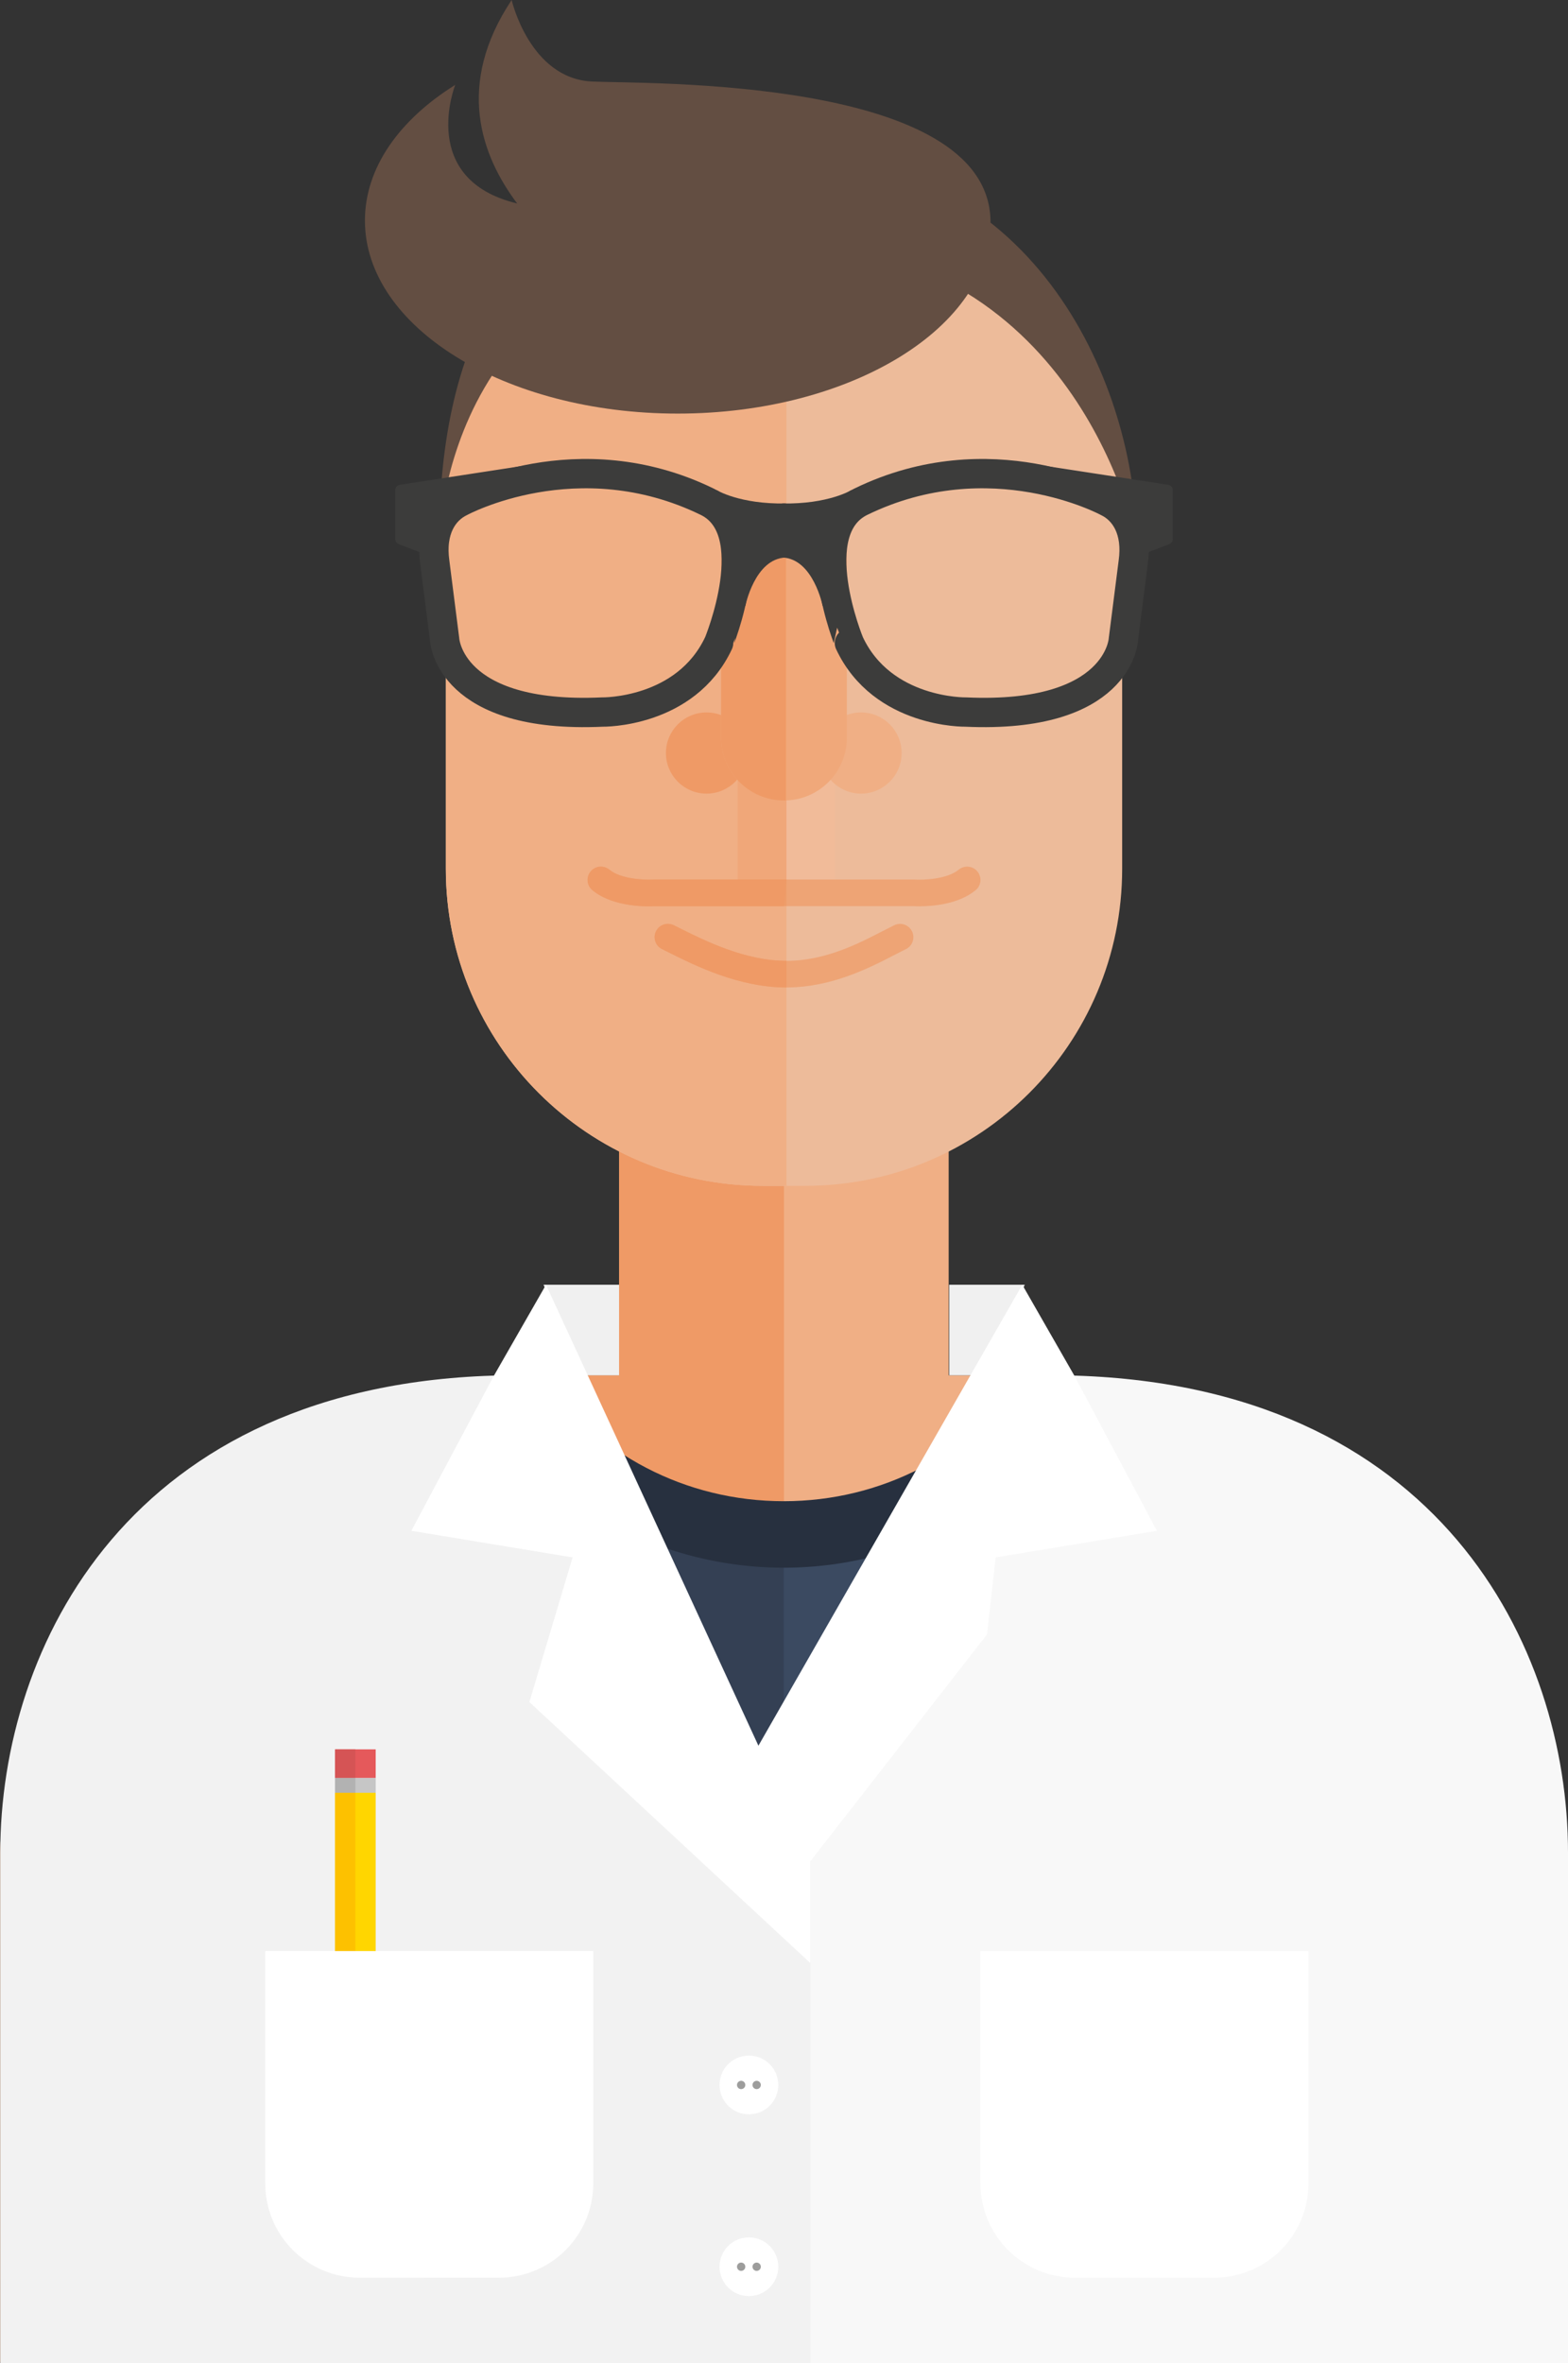 <?xml version="1.0" encoding="utf-8"?>
<!-- Generator: Adobe Illustrator 15.0.2, SVG Export Plug-In . SVG Version: 6.00 Build 0)  -->
<!DOCTYPE svg PUBLIC "-//W3C//DTD SVG 1.1//EN" "http://www.w3.org/Graphics/SVG/1.1/DTD/svg11.dtd">
<svg version="1.1" id="Lager_1" xmlns="http://www.w3.org/2000/svg" xmlns:xlink="http://www.w3.org/1999/xlink" x="0px" y="0px"
	 width="397.983px" height="599.734px" viewBox="0 0 397.983 599.734" enable-background="new 0 0 397.983 599.734"
	 xml:space="preserve">
<rect x="0" y="0" width="397.983" height="599.734" fill="#333333" stroke="none"/>
<g>
	<path fill="#F0AF85" d="M266.481,349.027h-25.696v-65.948h-83.656v65.948h-25.627C78.25,441.406,0.069,417.296,0.069,470.138
		v129.597h397.846"/>
	<path fill="#EF9A66" d="M157.129,283.079v65.948h-25.627c-97.701,0,0.188,141.303-77.986,149.155L0.069,599.734h198.922v-4.125
		V349.051v-0.023v-65.948H157.129z"/>
	<g>
		<path fill="#EDBB9A" d="M284.822,220.479c0,44.44-36.025,80.466-80.467,80.466h-10.729c-44.44,0-80.467-36.026-80.467-80.466
			v-90.526c0-44.44,36.026-80.467,80.467-80.467h10.729c44.441,0,80.467,36.026,80.467,80.467V220.479z"/>
		<path fill="#F0AF85" d="M199.609,300.945h-5.982c-44.44,0-80.467-36.026-80.467-80.466v-90.526
			c0-44.44,36.026-80.467,80.467-80.467h5.982V300.945z"/>
		<rect x="187.234" y="192.339" opacity="0.4" fill="#F8BD98" width="24.682" height="30.87"/>
		<circle fill="#F0AF85" stroke="#F0AF85" stroke-width="1.012" stroke-miterlimit="10" cx="218.547" cy="191.103" r="9.797"/>
		<circle fill="#EF9A66" stroke="#EF9A66" stroke-width="1.012" stroke-miterlimit="10" cx="179.326" cy="191.103" r="9.797"/>
		<rect x="187.234" y="192.339" opacity="0.5" fill="#EF9A66" width="12.375" height="37.555"/>
		<path fill="#F0A87A" stroke="#F0A87A" stroke-width="1.012" stroke-miterlimit="10" d="M214.447,128.988v58.195
			c0,8.537-6.92,15.457-15.456,15.457l0,0c-8.537,0-15.458-6.92-15.458-15.457v-58.195"/>
		<path fill="#EF9A66" stroke="#EF9A66" stroke-width="1.012" stroke-miterlimit="10" d="M198.991,128.988v3.256
			c-8.537,0-15.458-8.487-15.458,0.05v54.889c0,8.537,6.921,15.457,15.458,15.457l0,0V128.988z"/>
		<path opacity="0.7" fill="#EF9A66" d="M233.396,230.002c-0.771,0-1.342-0.027-1.637-0.045h-65.524
			c-1.522,0.094-10.422,0.436-15.862-4.038c-1.44-1.184-1.648-3.311-0.464-4.751c1.184-1.44,3.311-1.647,4.75-0.464
			c3.025,2.487,9.272,2.646,11.223,2.51l0.241-0.008l65.987,0.008c2.096,0.139,8.209-0.032,11.224-2.51
			c1.438-1.182,3.567-0.977,4.75,0.464c1.185,1.44,0.978,3.567-0.463,4.751C243.234,229.525,236.6,230.002,233.396,230.002z"/>
		<path fill="#EF9A66" d="M198.996,229.957h-32.762c-1.522,0.094-10.422,0.436-15.862-4.038c-1.44-1.184-1.648-3.311-0.464-4.751
			c1.184-1.44,3.311-1.647,4.75-0.464c3.025,2.487,9.272,2.646,11.223,2.51l0.241-0.008l33.487,0.008"/>
		<g>
			<path opacity="0.7" fill="#EF9A66" d="M199.609,250.597c-12.035,0-23.104-5.516-29.715-8.812
				c-0.659-0.329-1.275-0.635-1.845-0.913c-1.676-0.817-2.371-2.838-1.554-4.514s2.837-2.372,4.513-1.554
				c0.587,0.286,1.22,0.602,1.896,0.939c6.081,3.031,16.259,8.104,26.704,8.104c9.81,0,18.244-4.358,24.404-7.541
				c1.068-0.551,2.058-1.062,2.959-1.502c1.674-0.817,3.698-0.121,4.514,1.554c0.818,1.675,0.123,3.696-1.553,4.514
				c-0.861,0.419-1.805,0.907-2.82,1.433C220.72,245.606,211.061,250.597,199.609,250.597z"/>
			<path fill="#EF9A66" d="M199.609,250.597c-12.035,0-23.104-5.516-29.715-8.812c-0.659-0.329-1.275-0.635-1.845-0.913
				c-1.676-0.817-2.371-2.838-1.554-4.514s2.837-2.372,4.513-1.554c0.587,0.286,1.22,0.602,1.896,0.939
				c6.081,3.031,16.259,8.104,26.704,8.104"/>
		</g>
	</g>
	<path fill="#3B4A61" d="M270.822,349.073c-14.688,24.263-41.33,40.479-71.761,40.479c-30.433,0-57.073-16.216-71.761-40.479
		c-76.553,57.543-61.286,73.269-61.286,125.331L0.139,599.734h397.844L267.406,504.09
		C267.406,452.026,342.578,378.148,270.822,349.073z"/>
	<path fill="#344054" d="M127.162,348.936c14.688,24.262,41.329,40.478,71.761,40.478v210.206l-0.62-0.022H0"/>
	<path fill="#27303F" d="M119.943,353.306c8.074,13.337,19.479,24.499,32.983,32.279c13.93,8.024,29.835,12.266,45.997,12.266
		c16.161,0,32.067-4.241,45.997-12.266c13.504-7.78,24.908-18.942,32.982-32.279c0.762-1.26-3.967-1.438-3.95-1.814
		c-6.472-0.648-13.321-2.579-13.321-2.579c-14.129,20.171-36.834,32.062-61.708,32.062s-47.579-11.891-61.708-32.062"/>
	<polygon fill="#F0F0F0" points="137.951,326.043 157.129,326.043 157.129,349.027 148.13,349.027 	"/>
	<polygon fill="#F0F0F0" points="260.102,326.043 240.925,326.043 240.925,349.027 249.922,349.027 	"/>
	<path fill="#F8F8F8" d="M196.526,599.734l201.457-0.024V470.114c0-52.064-32.748-119.102-127.161-121.063
		c-14.688,24.262-41.475,102.722-71.905,102.722l0.074,147.962H196.526z"/>
	<path fill="#F2F2F2" d="M198.373,599.71H0.069V470.114c0-52.064,32.749-119.102,127.162-121.063
		c14.687,24.262,48.08,122.552,78.511,122.552v128.132L198.373,599.71z"/>
	<polygon fill="#FFFFFF" points="205.668,498.183 134.365,431.942 145.334,395.237 104.409,388.485 125.325,349.188 
		138.584,326.043 205.668,471.603 	"/>
	<polygon fill="#FFFFFF" points="198.923,481.026 250.514,414.787 252.719,395.237 293.644,388.485 272.727,349.188 
		259.469,326.043 185.961,454.446 	"/>
	<g>
		<rect x="85.054" y="454.977" fill="#FFD600" width="10.301" height="91.332"/>
		<rect x="85.054" y="451.194" fill="#C6C6C6" width="10.301" height="3.782"/>
		<rect x="85.054" y="443.951" fill="#E5595B" width="10.301" height="7.243"/>
		<rect x="85.054" y="454.977" fill="#FDC100" width="5.15" height="91.332"/>
		<rect x="85.055" y="451.194" fill="#B2B2B2" width="5.15" height="3.782"/>
		<rect x="85.055" y="443.951" fill="#D55455" width="5.15" height="7.243"/>
	</g>
	<path fill="#FFFFFF" d="M150.577,495.13v58.974c0,13.211-10.709,23.921-23.92,23.921H91.239c-13.21,0-23.919-10.71-23.919-23.921
		V495.13H150.577z"/>
	<path fill="#FFFFFF" d="M332.108,495.13v58.974c0,13.211-10.708,23.921-23.919,23.921h-35.418c-13.211,0-23.92-10.71-23.92-23.921
		V495.13H332.108z"/>
	<g>
		<circle fill="#FFFFFF" cx="190.084" cy="529.122" r="7.455"/>
		<g>
			<circle fill="#9D9D9C" cx="188.115" cy="529.122" r="1.055"/>
			<circle fill="#9D9D9C" cx="192.053" cy="529.122" r="1.055"/>
		</g>
	</g>
	<g>
		<circle fill="#FFFFFF" cx="190.084" cy="575.252" r="7.455"/>
		<g>
			<circle fill="#9D9D9C" cx="188.115" cy="575.251" r="1.055"/>
			<circle fill="#9D9D9C" cx="192.053" cy="575.251" r="1.055"/>
		</g>
	</g>
	<path fill="#634E42" d="M199.964,39.403c-78.223,0-88.491,59.494-88.491,97.884c0,0,1.06-78.254,88.491-75.761
		c74.449,2.124,88.491,75.761,88.491,75.761C288.455,98.897,263.382,39.403,199.964,39.403z"/>
	<path fill="#634E42" d="M251.406,55.974c0.52,27.049-35.545,48.988-79.391,48.988S92.625,83.028,92.625,55.974
		c0-13.424,8.75-25.585,22.923-34.434c0,0-9.574,24.025,15.719,30.1c-9.134-12.15-15.719-30.1-1.405-51.64
		c0,0,4.572,19.901,20.374,20.691C163.038,21.331,250.705,19.299,251.406,55.974z"/>
	<g>
		<g>
			
				<path fill="none" stroke="#3C3C3B" stroke-width="7.444" stroke-linecap="round" stroke-linejoin="round" stroke-miterlimit="10" d="
				M179.467,127.312c-32.958-16.041-62.567,0.058-62.567,0.058c-4.415,2.108-7.689,7.209-6.535,15.383l2.506,19.67
				c0,0,1.172,20.042,40.005,18.279c0,0,21.121,0.383,29.516-17.526C182.391,163.176,194.245,134.503,179.467,127.312z"/>
			
				<path fill="#3C3C3B" stroke="#3C3C3B" stroke-width="2.697" stroke-linecap="round" stroke-linejoin="round" stroke-miterlimit="10" d="
				M137.338,118.882l-35.659,5.479v12.473l5.883,2.259C107.563,139.094,113.076,123.017,137.338,118.882z"/>
			<path fill="#3C3C3B" d="M199.457,141.489c-7.895,0.24-10.287,12.337-10.287,12.337l-7.306-29.465c0,0,5.79,3.618,17.593,3.412"/>
		</g>
		<g>
			
				<path fill="none" stroke="#3C3C3B" stroke-width="7.444" stroke-linecap="round" stroke-linejoin="round" stroke-miterlimit="10" d="
				M218.518,127.312c32.958-16.041,62.568,0.058,62.568,0.058c4.414,2.108,7.688,7.209,6.533,15.383l-2.505,19.67
				c0,0-1.172,20.042-40.005,18.279c0,0-21.123,0.383-29.516-17.526C215.594,163.176,203.738,134.503,218.518,127.312z"/>
			
				<path fill="#3C3C3B" stroke="#3C3C3B" stroke-width="2.697" stroke-linecap="round" stroke-linejoin="round" stroke-miterlimit="10" d="
				M260.646,118.882l35.658,5.479v12.473l-5.884,2.259C290.421,139.094,284.908,123.017,260.646,118.882z"/>
			<path fill="#3C3C3B" d="M198.527,141.489c7.895,0.24,10.287,12.337,10.287,12.337l7.306-29.465c0,0-5.79,3.618-17.593,3.412"/>
		</g>
	</g>
</g>
</svg>
